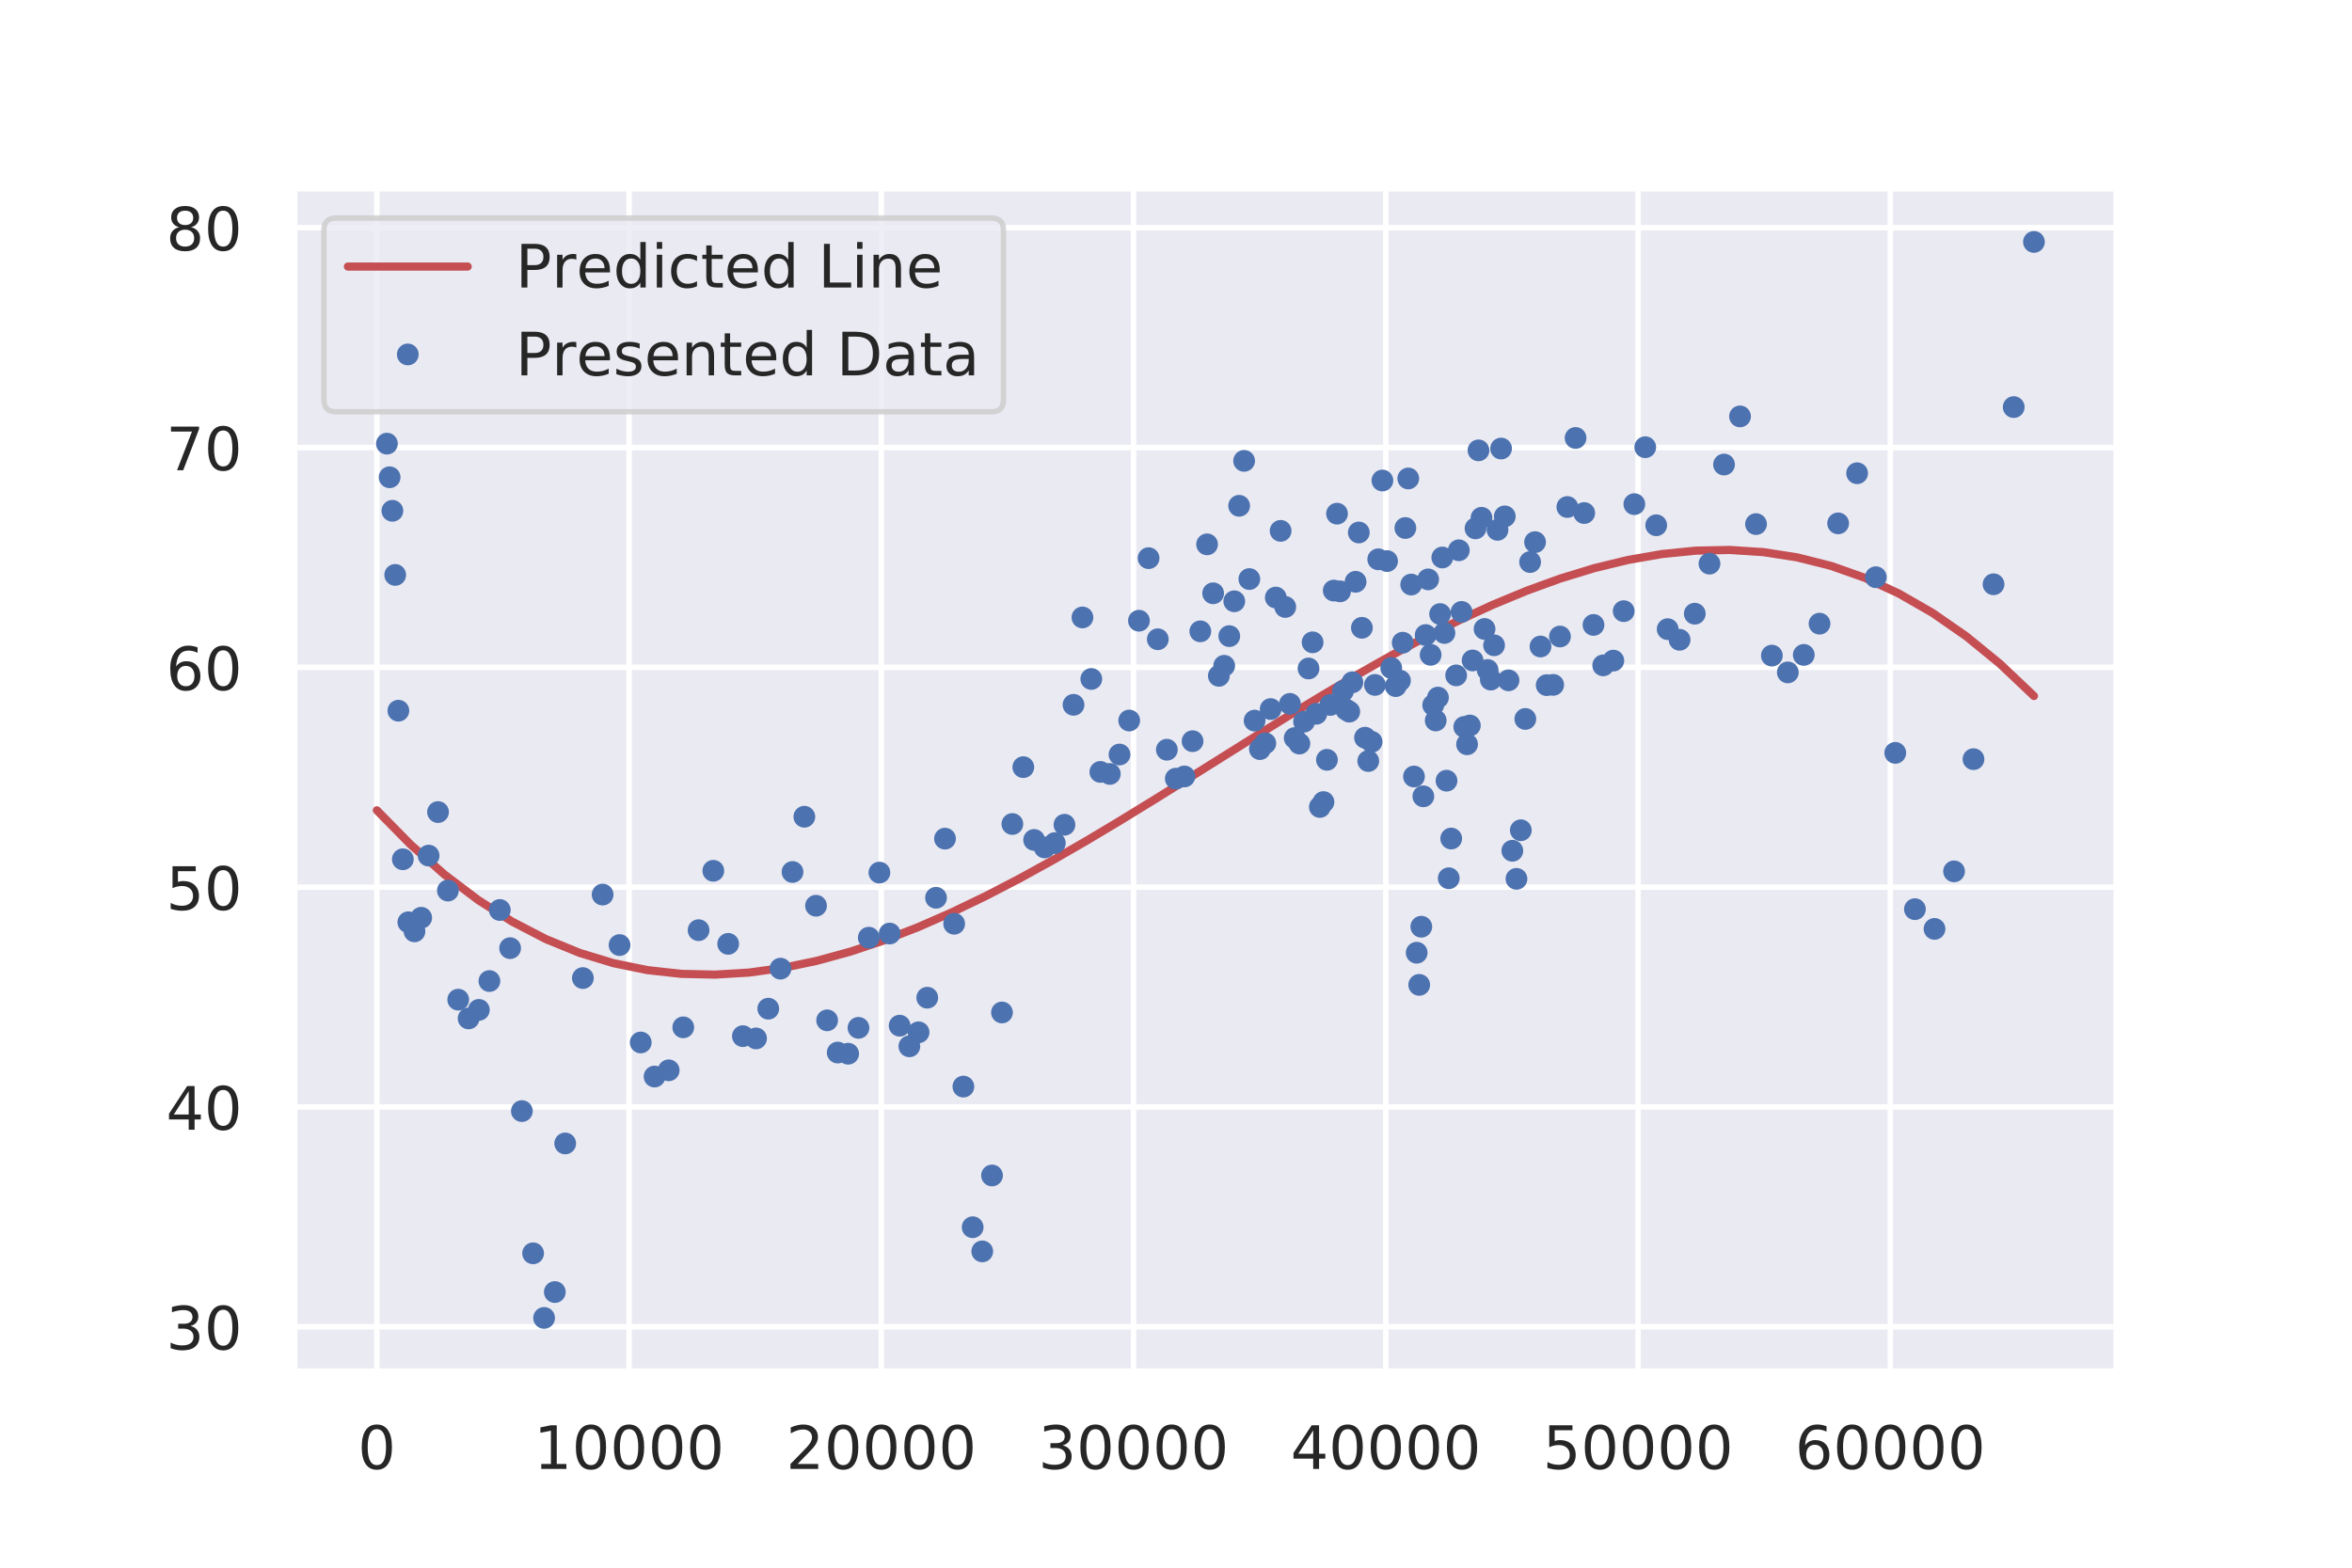 <?xml version="1.0" encoding="utf-8" standalone="no"?>
<!DOCTYPE svg PUBLIC "-//W3C//DTD SVG 1.1//EN"
  "http://www.w3.org/Graphics/SVG/1.1/DTD/svg11.dtd">
<!-- Created with matplotlib (https://matplotlib.org/) -->
<svg height="288pt" version="1.1" viewBox="0 0 432 288" width="432pt" xmlns="http://www.w3.org/2000/svg" xmlns:xlink="http://www.w3.org/1999/xlink">
 <defs>
  <style type="text/css">
*{stroke-linecap:butt;stroke-linejoin:round;}
  </style>
 </defs>
 <g id="figure_1">
  <g id="patch_1">
   <path d="M 0 288 
L 432 288 
L 432 0 
L 0 0 
z
" style="fill:#ffffff;"/>
  </g>
  <g id="axes_1">
   <g id="patch_2">
    <path d="M 54 252 
L 388.8 252 
L 388.8 34.56 
L 54 34.56 
z
" style="fill:#eaeaf2;"/>
   </g>
   <g id="matplotlib.axis_1">
    <g id="xtick_1">
     <g id="line2d_1">
      <path clip-path="url(#p8218364bb6)" d="M 69.218 252 
L 69.218 34.56 
" style="fill:none;stroke:#ffffff;stroke-linecap:round;"/>
     </g>
     <g id="text_1">
      <!-- 0 -->
      <defs>
       <path d="M 31.781 66.406 
Q 24.172 66.406 20.328 58.906 
Q 16.5 51.422 16.5 36.375 
Q 16.5 21.391 20.328 13.891 
Q 24.172 6.391 31.781 6.391 
Q 39.453 6.391 43.281 13.891 
Q 47.125 21.391 47.125 36.375 
Q 47.125 51.422 43.281 58.906 
Q 39.453 66.406 31.781 66.406 
z
M 31.781 74.219 
Q 44.047 74.219 50.516 64.516 
Q 56.984 54.828 56.984 36.375 
Q 56.984 17.969 50.516 8.266 
Q 44.047 -1.422 31.781 -1.422 
Q 19.531 -1.422 13.062 8.266 
Q 6.594 17.969 6.594 36.375 
Q 6.594 54.828 13.062 64.516 
Q 19.531 74.219 31.781 74.219 
z
" id="DejaVuSans-48"/>
      </defs>
      <g style="fill:#262626;" transform="translate(65.719 269.858)scale(0.11 -0.11)">
       <use xlink:href="#DejaVuSans-48"/>
      </g>
     </g>
    </g>
    <g id="xtick_2">
     <g id="line2d_2">
      <path clip-path="url(#p8218364bb6)" d="M 115.548 252 
L 115.548 34.56 
" style="fill:none;stroke:#ffffff;stroke-linecap:round;"/>
     </g>
     <g id="text_2">
      <!-- 10000 -->
      <defs>
       <path d="M 12.406 8.297 
L 28.516 8.297 
L 28.516 63.922 
L 10.984 60.406 
L 10.984 69.391 
L 28.422 72.906 
L 38.281 72.906 
L 38.281 8.297 
L 54.391 8.297 
L 54.391 0 
L 12.406 0 
z
" id="DejaVuSans-49"/>
      </defs>
      <g style="fill:#262626;" transform="translate(98.051 269.858)scale(0.11 -0.11)">
       <use xlink:href="#DejaVuSans-49"/>
       <use x="63.623" xlink:href="#DejaVuSans-48"/>
       <use x="127.246" xlink:href="#DejaVuSans-48"/>
       <use x="190.869" xlink:href="#DejaVuSans-48"/>
       <use x="254.492" xlink:href="#DejaVuSans-48"/>
      </g>
     </g>
    </g>
    <g id="xtick_3">
     <g id="line2d_3">
      <path clip-path="url(#p8218364bb6)" d="M 161.879 252 
L 161.879 34.56 
" style="fill:none;stroke:#ffffff;stroke-linecap:round;"/>
     </g>
     <g id="text_3">
      <!-- 20000 -->
      <defs>
       <path d="M 19.188 8.297 
L 53.609 8.297 
L 53.609 0 
L 7.328 0 
L 7.328 8.297 
Q 12.938 14.109 22.625 23.891 
Q 32.328 33.688 34.812 36.531 
Q 39.547 41.844 41.422 45.531 
Q 43.312 49.219 43.312 52.781 
Q 43.312 58.594 39.234 62.25 
Q 35.156 65.922 28.609 65.922 
Q 23.969 65.922 18.812 64.312 
Q 13.672 62.703 7.812 59.422 
L 7.812 69.391 
Q 13.766 71.781 18.938 73 
Q 24.125 74.219 28.422 74.219 
Q 39.75 74.219 46.484 68.547 
Q 53.219 62.891 53.219 53.422 
Q 53.219 48.922 51.531 44.891 
Q 49.859 40.875 45.406 35.406 
Q 44.188 33.984 37.641 27.219 
Q 31.109 20.453 19.188 8.297 
z
" id="DejaVuSans-50"/>
      </defs>
      <g style="fill:#262626;" transform="translate(144.382 269.858)scale(0.11 -0.11)">
       <use xlink:href="#DejaVuSans-50"/>
       <use x="63.623" xlink:href="#DejaVuSans-48"/>
       <use x="127.246" xlink:href="#DejaVuSans-48"/>
       <use x="190.869" xlink:href="#DejaVuSans-48"/>
       <use x="254.492" xlink:href="#DejaVuSans-48"/>
      </g>
     </g>
    </g>
    <g id="xtick_4">
     <g id="line2d_4">
      <path clip-path="url(#p8218364bb6)" d="M 208.209 252 
L 208.209 34.56 
" style="fill:none;stroke:#ffffff;stroke-linecap:round;"/>
     </g>
     <g id="text_4">
      <!-- 30000 -->
      <defs>
       <path d="M 40.578 39.312 
Q 47.656 37.797 51.625 33 
Q 55.609 28.219 55.609 21.188 
Q 55.609 10.406 48.188 4.484 
Q 40.766 -1.422 27.094 -1.422 
Q 22.516 -1.422 17.656 -0.516 
Q 12.797 0.391 7.625 2.203 
L 7.625 11.719 
Q 11.719 9.328 16.594 8.109 
Q 21.484 6.891 26.812 6.891 
Q 36.078 6.891 40.938 10.547 
Q 45.797 14.203 45.797 21.188 
Q 45.797 27.641 41.281 31.266 
Q 36.766 34.906 28.719 34.906 
L 20.219 34.906 
L 20.219 43.016 
L 29.109 43.016 
Q 36.375 43.016 40.234 45.922 
Q 44.094 48.828 44.094 54.297 
Q 44.094 59.906 40.109 62.906 
Q 36.141 65.922 28.719 65.922 
Q 24.656 65.922 20.016 65.031 
Q 15.375 64.156 9.812 62.312 
L 9.812 71.094 
Q 15.438 72.656 20.344 73.438 
Q 25.25 74.219 29.594 74.219 
Q 40.828 74.219 47.359 69.109 
Q 53.906 64.016 53.906 55.328 
Q 53.906 49.266 50.438 45.094 
Q 46.969 40.922 40.578 39.312 
z
" id="DejaVuSans-51"/>
      </defs>
      <g style="fill:#262626;" transform="translate(190.712 269.858)scale(0.11 -0.11)">
       <use xlink:href="#DejaVuSans-51"/>
       <use x="63.623" xlink:href="#DejaVuSans-48"/>
       <use x="127.246" xlink:href="#DejaVuSans-48"/>
       <use x="190.869" xlink:href="#DejaVuSans-48"/>
       <use x="254.492" xlink:href="#DejaVuSans-48"/>
      </g>
     </g>
    </g>
    <g id="xtick_5">
     <g id="line2d_5">
      <path clip-path="url(#p8218364bb6)" d="M 254.539 252 
L 254.539 34.56 
" style="fill:none;stroke:#ffffff;stroke-linecap:round;"/>
     </g>
     <g id="text_5">
      <!-- 40000 -->
      <defs>
       <path d="M 37.797 64.312 
L 12.891 25.391 
L 37.797 25.391 
z
M 35.203 72.906 
L 47.609 72.906 
L 47.609 25.391 
L 58.016 25.391 
L 58.016 17.188 
L 47.609 17.188 
L 47.609 0 
L 37.797 0 
L 37.797 17.188 
L 4.891 17.188 
L 4.891 26.703 
z
" id="DejaVuSans-52"/>
      </defs>
      <g style="fill:#262626;" transform="translate(237.042 269.858)scale(0.11 -0.11)">
       <use xlink:href="#DejaVuSans-52"/>
       <use x="63.623" xlink:href="#DejaVuSans-48"/>
       <use x="127.246" xlink:href="#DejaVuSans-48"/>
       <use x="190.869" xlink:href="#DejaVuSans-48"/>
       <use x="254.492" xlink:href="#DejaVuSans-48"/>
      </g>
     </g>
    </g>
    <g id="xtick_6">
     <g id="line2d_6">
      <path clip-path="url(#p8218364bb6)" d="M 300.869 252 
L 300.869 34.56 
" style="fill:none;stroke:#ffffff;stroke-linecap:round;"/>
     </g>
     <g id="text_6">
      <!-- 50000 -->
      <defs>
       <path d="M 10.797 72.906 
L 49.516 72.906 
L 49.516 64.594 
L 19.828 64.594 
L 19.828 46.734 
Q 21.969 47.469 24.109 47.828 
Q 26.266 48.188 28.422 48.188 
Q 40.625 48.188 47.75 41.5 
Q 54.891 34.812 54.891 23.391 
Q 54.891 11.625 47.562 5.094 
Q 40.234 -1.422 26.906 -1.422 
Q 22.312 -1.422 17.547 -0.641 
Q 12.797 0.141 7.719 1.703 
L 7.719 11.625 
Q 12.109 9.234 16.797 8.062 
Q 21.484 6.891 26.703 6.891 
Q 35.156 6.891 40.078 11.328 
Q 45.016 15.766 45.016 23.391 
Q 45.016 31 40.078 35.438 
Q 35.156 39.891 26.703 39.891 
Q 22.75 39.891 18.812 39.016 
Q 14.891 38.141 10.797 36.281 
z
" id="DejaVuSans-53"/>
      </defs>
      <g style="fill:#262626;" transform="translate(283.372 269.858)scale(0.11 -0.11)">
       <use xlink:href="#DejaVuSans-53"/>
       <use x="63.623" xlink:href="#DejaVuSans-48"/>
       <use x="127.246" xlink:href="#DejaVuSans-48"/>
       <use x="190.869" xlink:href="#DejaVuSans-48"/>
       <use x="254.492" xlink:href="#DejaVuSans-48"/>
      </g>
     </g>
    </g>
    <g id="xtick_7">
     <g id="line2d_7">
      <path clip-path="url(#p8218364bb6)" d="M 347.199 252 
L 347.199 34.56 
" style="fill:none;stroke:#ffffff;stroke-linecap:round;"/>
     </g>
     <g id="text_7">
      <!-- 60000 -->
      <defs>
       <path d="M 33.016 40.375 
Q 26.375 40.375 22.484 35.828 
Q 18.609 31.297 18.609 23.391 
Q 18.609 15.531 22.484 10.953 
Q 26.375 6.391 33.016 6.391 
Q 39.656 6.391 43.531 10.953 
Q 47.406 15.531 47.406 23.391 
Q 47.406 31.297 43.531 35.828 
Q 39.656 40.375 33.016 40.375 
z
M 52.594 71.297 
L 52.594 62.312 
Q 48.875 64.062 45.094 64.984 
Q 41.312 65.922 37.594 65.922 
Q 27.828 65.922 22.672 59.328 
Q 17.531 52.734 16.797 39.406 
Q 19.672 43.656 24.016 45.922 
Q 28.375 48.188 33.594 48.188 
Q 44.578 48.188 50.953 41.516 
Q 57.328 34.859 57.328 23.391 
Q 57.328 12.156 50.688 5.359 
Q 44.047 -1.422 33.016 -1.422 
Q 20.359 -1.422 13.672 8.266 
Q 6.984 17.969 6.984 36.375 
Q 6.984 53.656 15.188 63.938 
Q 23.391 74.219 37.203 74.219 
Q 40.922 74.219 44.703 73.484 
Q 48.484 72.75 52.594 71.297 
z
" id="DejaVuSans-54"/>
      </defs>
      <g style="fill:#262626;" transform="translate(329.702 269.858)scale(0.11 -0.11)">
       <use xlink:href="#DejaVuSans-54"/>
       <use x="63.623" xlink:href="#DejaVuSans-48"/>
       <use x="127.246" xlink:href="#DejaVuSans-48"/>
       <use x="190.869" xlink:href="#DejaVuSans-48"/>
       <use x="254.492" xlink:href="#DejaVuSans-48"/>
      </g>
     </g>
    </g>
   </g>
   <g id="matplotlib.axis_2">
    <g id="ytick_1">
     <g id="line2d_8">
      <path clip-path="url(#p8218364bb6)" d="M 54 243.745 
L 388.8 243.745 
" style="fill:none;stroke:#ffffff;stroke-linecap:round;"/>
     </g>
     <g id="text_8">
      <!-- 30 -->
      <g style="fill:#262626;" transform="translate(30.503 247.924)scale(0.11 -0.11)">
       <use xlink:href="#DejaVuSans-51"/>
       <use x="63.623" xlink:href="#DejaVuSans-48"/>
      </g>
     </g>
    </g>
    <g id="ytick_2">
     <g id="line2d_9">
      <path clip-path="url(#p8218364bb6)" d="M 54 203.361 
L 388.8 203.361 
" style="fill:none;stroke:#ffffff;stroke-linecap:round;"/>
     </g>
     <g id="text_9">
      <!-- 40 -->
      <g style="fill:#262626;" transform="translate(30.503 207.54)scale(0.11 -0.11)">
       <use xlink:href="#DejaVuSans-52"/>
       <use x="63.623" xlink:href="#DejaVuSans-48"/>
      </g>
     </g>
    </g>
    <g id="ytick_3">
     <g id="line2d_10">
      <path clip-path="url(#p8218364bb6)" d="M 54 162.978 
L 388.8 162.978 
" style="fill:none;stroke:#ffffff;stroke-linecap:round;"/>
     </g>
     <g id="text_10">
      <!-- 50 -->
      <g style="fill:#262626;" transform="translate(30.503 167.157)scale(0.11 -0.11)">
       <use xlink:href="#DejaVuSans-53"/>
       <use x="63.623" xlink:href="#DejaVuSans-48"/>
      </g>
     </g>
    </g>
    <g id="ytick_4">
     <g id="line2d_11">
      <path clip-path="url(#p8218364bb6)" d="M 54 122.594 
L 388.8 122.594 
" style="fill:none;stroke:#ffffff;stroke-linecap:round;"/>
     </g>
     <g id="text_11">
      <!-- 60 -->
      <g style="fill:#262626;" transform="translate(30.503 126.773)scale(0.11 -0.11)">
       <use xlink:href="#DejaVuSans-54"/>
       <use x="63.623" xlink:href="#DejaVuSans-48"/>
      </g>
     </g>
    </g>
    <g id="ytick_5">
     <g id="line2d_12">
      <path clip-path="url(#p8218364bb6)" d="M 54 82.21 
L 388.8 82.21 
" style="fill:none;stroke:#ffffff;stroke-linecap:round;"/>
     </g>
     <g id="text_12">
      <!-- 70 -->
      <defs>
       <path d="M 8.203 72.906 
L 55.078 72.906 
L 55.078 68.703 
L 28.609 0 
L 18.312 0 
L 43.219 64.594 
L 8.203 64.594 
z
" id="DejaVuSans-55"/>
      </defs>
      <g style="fill:#262626;" transform="translate(30.503 86.39)scale(0.11 -0.11)">
       <use xlink:href="#DejaVuSans-55"/>
       <use x="63.623" xlink:href="#DejaVuSans-48"/>
      </g>
     </g>
    </g>
    <g id="ytick_6">
     <g id="line2d_13">
      <path clip-path="url(#p8218364bb6)" d="M 54 41.827 
L 388.8 41.827 
" style="fill:none;stroke:#ffffff;stroke-linecap:round;"/>
     </g>
     <g id="text_13">
      <!-- 80 -->
      <defs>
       <path d="M 31.781 34.625 
Q 24.75 34.625 20.719 30.859 
Q 16.703 27.094 16.703 20.516 
Q 16.703 13.922 20.719 10.156 
Q 24.75 6.391 31.781 6.391 
Q 38.812 6.391 42.859 10.172 
Q 46.922 13.969 46.922 20.516 
Q 46.922 27.094 42.891 30.859 
Q 38.875 34.625 31.781 34.625 
z
M 21.922 38.812 
Q 15.578 40.375 12.031 44.719 
Q 8.5 49.078 8.5 55.328 
Q 8.5 64.062 14.719 69.141 
Q 20.953 74.219 31.781 74.219 
Q 42.672 74.219 48.875 69.141 
Q 55.078 64.062 55.078 55.328 
Q 55.078 49.078 51.531 44.719 
Q 48 40.375 41.703 38.812 
Q 48.828 37.156 52.797 32.312 
Q 56.781 27.484 56.781 20.516 
Q 56.781 9.906 50.312 4.234 
Q 43.844 -1.422 31.781 -1.422 
Q 19.734 -1.422 13.25 4.234 
Q 6.781 9.906 6.781 20.516 
Q 6.781 27.484 10.781 32.312 
Q 14.797 37.156 21.922 38.812 
z
M 18.312 54.391 
Q 18.312 48.734 21.844 45.562 
Q 25.391 42.391 31.781 42.391 
Q 38.141 42.391 41.719 45.562 
Q 45.312 48.734 45.312 54.391 
Q 45.312 60.062 41.719 63.234 
Q 38.141 66.406 31.781 66.406 
Q 25.391 66.406 21.844 63.234 
Q 18.312 60.062 18.312 54.391 
z
" id="DejaVuSans-56"/>
      </defs>
      <g style="fill:#262626;" transform="translate(30.503 46.006)scale(0.11 -0.11)">
       <use xlink:href="#DejaVuSans-56"/>
       <use x="63.623" xlink:href="#DejaVuSans-48"/>
      </g>
     </g>
    </g>
   </g>
   <g id="line2d_14">
    <path clip-path="url(#p8218364bb6)" d="M 69.218 148.858 
L 75.43 155.173 
L 81.641 160.662 
L 87.853 165.362 
L 94.064 169.305 
L 100.276 172.528 
L 106.487 175.065 
L 112.699 176.95 
L 118.91 178.219 
L 125.122 178.906 
L 131.333 179.046 
L 137.545 178.673 
L 143.756 177.822 
L 149.968 176.528 
L 156.179 174.827 
L 162.391 172.751 
L 168.602 170.337 
L 174.814 167.618 
L 181.025 164.63 
L 187.237 161.408 
L 193.448 157.985 
L 199.66 154.398 
L 205.871 150.68 
L 212.083 146.866 
L 218.294 142.991 
L 224.506 139.09 
L 230.717 135.197 
L 236.929 131.347 
L 243.14 127.575 
L 249.352 123.916 
L 255.563 120.405 
L 261.775 117.075 
L 267.986 113.962 
L 274.198 111.101 
L 280.409 108.526 
L 286.621 106.271 
L 292.832 104.373 
L 299.044 102.865 
L 305.255 101.782 
L 311.467 101.159 
L 317.678 101.031 
L 323.89 101.432 
L 330.101 102.397 
L 336.313 103.961 
L 342.524 106.158 
L 348.736 109.024 
L 354.947 112.593 
L 361.159 116.899 
L 367.37 121.978 
L 373.582 127.864 
" style="fill:none;stroke:#c44e52;stroke-linecap:round;stroke-width:1.5;"/>
   </g>
   <g id="line2d_15">
    <defs>
     <path d="M 0 1.5 
C 0.398 1.5 0.779 1.342 1.061 1.061 
C 1.342 0.779 1.5 0.398 1.5 0 
C 1.5 -0.398 1.342 -0.779 1.061 -1.061 
C 0.779 -1.342 0.398 -1.5 0 -1.5 
C -0.398 -1.5 -0.779 -1.342 -1.061 -1.061 
C -1.342 -0.779 -1.5 -0.398 -1.5 0 
C -1.5 0.398 -1.342 0.779 -1.061 1.061 
C -0.779 1.342 -0.398 1.5 0 1.5 
z
" id="m7f833cd2a8" style="stroke:#4c72b0;"/>
    </defs>
    <g clip-path="url(#p8218364bb6)">
     <use style="fill:#4c72b0;stroke:#4c72b0;" x="71.066" xlink:href="#m7f833cd2a8" y="81.503"/>
     <use style="fill:#4c72b0;stroke:#4c72b0;" x="71.563" xlink:href="#m7f833cd2a8" y="87.68"/>
     <use style="fill:#4c72b0;stroke:#4c72b0;" x="72.071" xlink:href="#m7f833cd2a8" y="93.839"/>
     <use style="fill:#4c72b0;stroke:#4c72b0;" x="72.588" xlink:href="#m7f833cd2a8" y="105.619"/>
     <use style="fill:#4c72b0;stroke:#4c72b0;" x="73.173" xlink:href="#m7f833cd2a8" y="130.563"/>
     <use style="fill:#4c72b0;stroke:#4c72b0;" x="73.991" xlink:href="#m7f833cd2a8" y="157.857"/>
     <use style="fill:#4c72b0;stroke:#4c72b0;" x="75.001" xlink:href="#m7f833cd2a8" y="169.429"/>
     <use style="fill:#4c72b0;stroke:#4c72b0;" x="76.13" xlink:href="#m7f833cd2a8" y="171.098"/>
     <use style="fill:#4c72b0;stroke:#4c72b0;" x="77.364" xlink:href="#m7f833cd2a8" y="168.602"/>
     <use style="fill:#4c72b0;stroke:#4c72b0;" x="78.726" xlink:href="#m7f833cd2a8" y="157.183"/>
     <use style="fill:#4c72b0;stroke:#4c72b0;" x="80.454" xlink:href="#m7f833cd2a8" y="149.184"/>
     <use style="fill:#4c72b0;stroke:#4c72b0;" x="82.268" xlink:href="#m7f833cd2a8" y="163.608"/>
     <use style="fill:#4c72b0;stroke:#4c72b0;" x="84.162" xlink:href="#m7f833cd2a8" y="183.649"/>
     <use style="fill:#4c72b0;stroke:#4c72b0;" x="86.07" xlink:href="#m7f833cd2a8" y="187.097"/>
     <use style="fill:#4c72b0;stroke:#4c72b0;" x="87.953" xlink:href="#m7f833cd2a8" y="185.526"/>
     <use style="fill:#4c72b0;stroke:#4c72b0;" x="89.891" xlink:href="#m7f833cd2a8" y="180.229"/>
     <use style="fill:#4c72b0;stroke:#4c72b0;" x="91.802" xlink:href="#m7f833cd2a8" y="167.176"/>
     <use style="fill:#4c72b0;stroke:#4c72b0;" x="93.696" xlink:href="#m7f833cd2a8" y="174.185"/>
     <use style="fill:#4c72b0;stroke:#4c72b0;" x="95.854" xlink:href="#m7f833cd2a8" y="204.119"/>
     <use style="fill:#4c72b0;stroke:#4c72b0;" x="97.917" xlink:href="#m7f833cd2a8" y="230.246"/>
     <use style="fill:#4c72b0;stroke:#4c72b0;" x="99.937" xlink:href="#m7f833cd2a8" y="242.116"/>
     <use style="fill:#4c72b0;stroke:#4c72b0;" x="101.905" xlink:href="#m7f833cd2a8" y="237.362"/>
     <use style="fill:#4c72b0;stroke:#4c72b0;" x="103.811" xlink:href="#m7f833cd2a8" y="210.062"/>
     <use style="fill:#4c72b0;stroke:#4c72b0;" x="107.057" xlink:href="#m7f833cd2a8" y="179.682"/>
     <use style="fill:#4c72b0;stroke:#4c72b0;" x="110.684" xlink:href="#m7f833cd2a8" y="164.342"/>
     <use style="fill:#4c72b0;stroke:#4c72b0;" x="113.796" xlink:href="#m7f833cd2a8" y="173.617"/>
     <use style="fill:#4c72b0;stroke:#4c72b0;" x="117.685" xlink:href="#m7f833cd2a8" y="191.513"/>
     <use style="fill:#4c72b0;stroke:#4c72b0;" x="120.226" xlink:href="#m7f833cd2a8" y="197.772"/>
     <use style="fill:#4c72b0;stroke:#4c72b0;" x="122.82" xlink:href="#m7f833cd2a8" y="196.628"/>
     <use style="fill:#4c72b0;stroke:#4c72b0;" x="125.495" xlink:href="#m7f833cd2a8" y="188.732"/>
     <use style="fill:#4c72b0;stroke:#4c72b0;" x="128.312" xlink:href="#m7f833cd2a8" y="170.883"/>
     <use style="fill:#4c72b0;stroke:#4c72b0;" x="131.017" xlink:href="#m7f833cd2a8" y="159.973"/>
     <use style="fill:#4c72b0;stroke:#4c72b0;" x="133.748" xlink:href="#m7f833cd2a8" y="173.395"/>
     <use style="fill:#4c72b0;stroke:#4c72b0;" x="136.449" xlink:href="#m7f833cd2a8" y="190.353"/>
     <use style="fill:#4c72b0;stroke:#4c72b0;" x="138.867" xlink:href="#m7f833cd2a8" y="190.769"/>
     <use style="fill:#4c72b0;stroke:#4c72b0;" x="141.112" xlink:href="#m7f833cd2a8" y="185.304"/>
     <use style="fill:#4c72b0;stroke:#4c72b0;" x="143.355" xlink:href="#m7f833cd2a8" y="177.95"/>
     <use style="fill:#4c72b0;stroke:#4c72b0;" x="145.563" xlink:href="#m7f833cd2a8" y="160.191"/>
     <use style="fill:#4c72b0;stroke:#4c72b0;" x="147.736" xlink:href="#m7f833cd2a8" y="150.042"/>
     <use style="fill:#4c72b0;stroke:#4c72b0;" x="149.883" xlink:href="#m7f833cd2a8" y="166.394"/>
     <use style="fill:#4c72b0;stroke:#4c72b0;" x="151.924" xlink:href="#m7f833cd2a8" y="187.446"/>
     <use style="fill:#4c72b0;stroke:#4c72b0;" x="153.864" xlink:href="#m7f833cd2a8" y="193.365"/>
     <use style="fill:#4c72b0;stroke:#4c72b0;" x="155.783" xlink:href="#m7f833cd2a8" y="193.578"/>
     <use style="fill:#4c72b0;stroke:#4c72b0;" x="157.68" xlink:href="#m7f833cd2a8" y="188.827"/>
     <use style="fill:#4c72b0;stroke:#4c72b0;" x="159.572" xlink:href="#m7f833cd2a8" y="172.262"/>
     <use style="fill:#4c72b0;stroke:#4c72b0;" x="161.524" xlink:href="#m7f833cd2a8" y="160.305"/>
     <use style="fill:#4c72b0;stroke:#4c72b0;" x="163.41" xlink:href="#m7f833cd2a8" y="171.502"/>
     <use style="fill:#4c72b0;stroke:#4c72b0;" x="165.241" xlink:href="#m7f833cd2a8" y="188.428"/>
     <use style="fill:#4c72b0;stroke:#4c72b0;" x="167.026" xlink:href="#m7f833cd2a8" y="192.221"/>
     <use style="fill:#4c72b0;stroke:#4c72b0;" x="168.716" xlink:href="#m7f833cd2a8" y="189.646"/>
     <use style="fill:#4c72b0;stroke:#4c72b0;" x="170.314" xlink:href="#m7f833cd2a8" y="183.288"/>
     <use style="fill:#4c72b0;stroke:#4c72b0;" x="171.922" xlink:href="#m7f833cd2a8" y="164.93"/>
     <use style="fill:#4c72b0;stroke:#4c72b0;" x="173.572" xlink:href="#m7f833cd2a8" y="154.068"/>
     <use style="fill:#4c72b0;stroke:#4c72b0;" x="175.255" xlink:href="#m7f833cd2a8" y="169.701"/>
     <use style="fill:#4c72b0;stroke:#4c72b0;" x="176.948" xlink:href="#m7f833cd2a8" y="199.616"/>
     <use style="fill:#4c72b0;stroke:#4c72b0;" x="178.655" xlink:href="#m7f833cd2a8" y="225.455"/>
     <use style="fill:#4c72b0;stroke:#4c72b0;" x="180.413" xlink:href="#m7f833cd2a8" y="229.892"/>
     <use style="fill:#4c72b0;stroke:#4c72b0;" x="182.207" xlink:href="#m7f833cd2a8" y="215.945"/>
     <use style="fill:#4c72b0;stroke:#4c72b0;" x="184.035" xlink:href="#m7f833cd2a8" y="186.001"/>
     <use style="fill:#4c72b0;stroke:#4c72b0;" x="185.944" xlink:href="#m7f833cd2a8" y="151.378"/>
     <use style="fill:#4c72b0;stroke:#4c72b0;" x="187.953" xlink:href="#m7f833cd2a8" y="140.934"/>
     <use style="fill:#4c72b0;stroke:#4c72b0;" x="189.942" xlink:href="#m7f833cd2a8" y="154.306"/>
     <use style="fill:#4c72b0;stroke:#4c72b0;" x="191.879" xlink:href="#m7f833cd2a8" y="155.684"/>
     <use style="fill:#4c72b0;stroke:#4c72b0;" x="193.745" xlink:href="#m7f833cd2a8" y="154.885"/>
     <use style="fill:#4c72b0;stroke:#4c72b0;" x="195.51" xlink:href="#m7f833cd2a8" y="151.517"/>
     <use style="fill:#4c72b0;stroke:#4c72b0;" x="197.177" xlink:href="#m7f833cd2a8" y="129.482"/>
     <use style="fill:#4c72b0;stroke:#4c72b0;" x="198.816" xlink:href="#m7f833cd2a8" y="113.431"/>
     <use style="fill:#4c72b0;stroke:#4c72b0;" x="200.444" xlink:href="#m7f833cd2a8" y="124.733"/>
     <use style="fill:#4c72b0;stroke:#4c72b0;" x="202.107" xlink:href="#m7f833cd2a8" y="141.809"/>
     <use style="fill:#4c72b0;stroke:#4c72b0;" x="203.847" xlink:href="#m7f833cd2a8" y="142.179"/>
     <use style="fill:#4c72b0;stroke:#4c72b0;" x="205.627" xlink:href="#m7f833cd2a8" y="138.614"/>
     <use style="fill:#4c72b0;stroke:#4c72b0;" x="207.405" xlink:href="#m7f833cd2a8" y="132.367"/>
     <use style="fill:#4c72b0;stroke:#4c72b0;" x="209.195" xlink:href="#m7f833cd2a8" y="114.031"/>
     <use style="fill:#4c72b0;stroke:#4c72b0;" x="210.963" xlink:href="#m7f833cd2a8" y="102.54"/>
     <use style="fill:#4c72b0;stroke:#4c72b0;" x="212.656" xlink:href="#m7f833cd2a8" y="117.436"/>
     <use style="fill:#4c72b0;stroke:#4c72b0;" x="214.321" xlink:href="#m7f833cd2a8" y="137.733"/>
     <use style="fill:#4c72b0;stroke:#4c72b0;" x="215.966" xlink:href="#m7f833cd2a8" y="143.05"/>
     <use style="fill:#4c72b0;stroke:#4c72b0;" x="217.54" xlink:href="#m7f833cd2a8" y="142.642"/>
     <use style="fill:#4c72b0;stroke:#4c72b0;" x="219.043" xlink:href="#m7f833cd2a8" y="136.164"/>
     <use style="fill:#4c72b0;stroke:#4c72b0;" x="220.467" xlink:href="#m7f833cd2a8" y="115.983"/>
     <use style="fill:#4c72b0;stroke:#4c72b0;" x="221.71" xlink:href="#m7f833cd2a8" y="100.002"/>
     <use style="fill:#4c72b0;stroke:#4c72b0;" x="222.825" xlink:href="#m7f833cd2a8" y="108.991"/>
     <use style="fill:#4c72b0;stroke:#4c72b0;" x="223.87" xlink:href="#m7f833cd2a8" y="124.157"/>
     <use style="fill:#4c72b0;stroke:#4c72b0;" x="224.849" xlink:href="#m7f833cd2a8" y="122.309"/>
     <use style="fill:#4c72b0;stroke:#4c72b0;" x="225.787" xlink:href="#m7f833cd2a8" y="116.864"/>
     <use style="fill:#4c72b0;stroke:#4c72b0;" x="226.702" xlink:href="#m7f833cd2a8" y="110.461"/>
     <use style="fill:#4c72b0;stroke:#4c72b0;" x="227.598" xlink:href="#m7f833cd2a8" y="92.92"/>
     <use style="fill:#4c72b0;stroke:#4c72b0;" x="228.512" xlink:href="#m7f833cd2a8" y="84.668"/>
     <use style="fill:#4c72b0;stroke:#4c72b0;" x="229.469" xlink:href="#m7f833cd2a8" y="106.379"/>
     <use style="fill:#4c72b0;stroke:#4c72b0;" x="230.439" xlink:href="#m7f833cd2a8" y="132.384"/>
     <use style="fill:#4c72b0;stroke:#4c72b0;" x="231.413" xlink:href="#m7f833cd2a8" y="137.618"/>
     <use style="fill:#4c72b0;stroke:#4c72b0;" x="232.404" xlink:href="#m7f833cd2a8" y="136.549"/>
     <use style="fill:#4c72b0;stroke:#4c72b0;" x="233.388" xlink:href="#m7f833cd2a8" y="130.264"/>
     <use style="fill:#4c72b0;stroke:#4c72b0;" x="234.329" xlink:href="#m7f833cd2a8" y="109.775"/>
     <use style="fill:#4c72b0;stroke:#4c72b0;" x="235.216" xlink:href="#m7f833cd2a8" y="97.525"/>
     <use style="fill:#4c72b0;stroke:#4c72b0;" x="236.068" xlink:href="#m7f833cd2a8" y="111.505"/>
     <use style="fill:#4c72b0;stroke:#4c72b0;" x="236.931" xlink:href="#m7f833cd2a8" y="129.307"/>
     <use style="fill:#4c72b0;stroke:#4c72b0;" x="237.802" xlink:href="#m7f833cd2a8" y="135.582"/>
     <use style="fill:#4c72b0;stroke:#4c72b0;" x="238.662" xlink:href="#m7f833cd2a8" y="136.601"/>
     <use style="fill:#4c72b0;stroke:#4c72b0;" x="239.522" xlink:href="#m7f833cd2a8" y="132.575"/>
     <use style="fill:#4c72b0;stroke:#4c72b0;" x="240.344" xlink:href="#m7f833cd2a8" y="122.809"/>
     <use style="fill:#4c72b0;stroke:#4c72b0;" x="241.089" xlink:href="#m7f833cd2a8" y="118"/>
     <use style="fill:#4c72b0;stroke:#4c72b0;" x="241.766" xlink:href="#m7f833cd2a8" y="131.13"/>
     <use style="fill:#4c72b0;stroke:#4c72b0;" x="242.424" xlink:href="#m7f833cd2a8" y="148.251"/>
     <use style="fill:#4c72b0;stroke:#4c72b0;" x="243.085" xlink:href="#m7f833cd2a8" y="147.348"/>
     <use style="fill:#4c72b0;stroke:#4c72b0;" x="243.724" xlink:href="#m7f833cd2a8" y="139.586"/>
     <use style="fill:#4c72b0;stroke:#4c72b0;" x="244.349" xlink:href="#m7f833cd2a8" y="129.506"/>
     <use style="fill:#4c72b0;stroke:#4c72b0;" x="244.973" xlink:href="#m7f833cd2a8" y="108.494"/>
     <use style="fill:#4c72b0;stroke:#4c72b0;" x="245.575" xlink:href="#m7f833cd2a8" y="94.367"/>
     <use style="fill:#4c72b0;stroke:#4c72b0;" x="246.134" xlink:href="#m7f833cd2a8" y="108.64"/>
     <use style="fill:#4c72b0;stroke:#4c72b0;" x="246.677" xlink:href="#m7f833cd2a8" y="126.954"/>
     <use style="fill:#4c72b0;stroke:#4c72b0;" x="247.251" xlink:href="#m7f833cd2a8" y="130.368"/>
     <use style="fill:#4c72b0;stroke:#4c72b0;" x="247.826" xlink:href="#m7f833cd2a8" y="130.736"/>
     <use style="fill:#4c72b0;stroke:#4c72b0;" x="248.394" xlink:href="#m7f833cd2a8" y="125.348"/>
     <use style="fill:#4c72b0;stroke:#4c72b0;" x="248.987" xlink:href="#m7f833cd2a8" y="106.879"/>
     <use style="fill:#4c72b0;stroke:#4c72b0;" x="249.577" xlink:href="#m7f833cd2a8" y="97.821"/>
     <use style="fill:#4c72b0;stroke:#4c72b0;" x="250.143" xlink:href="#m7f833cd2a8" y="115.333"/>
     <use style="fill:#4c72b0;stroke:#4c72b0;" x="250.719" xlink:href="#m7f833cd2a8" y="135.522"/>
     <use style="fill:#4c72b0;stroke:#4c72b0;" x="251.314" xlink:href="#m7f833cd2a8" y="139.808"/>
     <use style="fill:#4c72b0;stroke:#4c72b0;" x="251.927" xlink:href="#m7f833cd2a8" y="136.279"/>
     <use style="fill:#4c72b0;stroke:#4c72b0;" x="252.539" xlink:href="#m7f833cd2a8" y="125.828"/>
     <use style="fill:#4c72b0;stroke:#4c72b0;" x="253.147" xlink:href="#m7f833cd2a8" y="102.751"/>
     <use style="fill:#4c72b0;stroke:#4c72b0;" x="253.911" xlink:href="#m7f833cd2a8" y="88.277"/>
     <use style="fill:#4c72b0;stroke:#4c72b0;" x="254.768" xlink:href="#m7f833cd2a8" y="103.077"/>
     <use style="fill:#4c72b0;stroke:#4c72b0;" x="255.533" xlink:href="#m7f833cd2a8" y="122.71"/>
     <use style="fill:#4c72b0;stroke:#4c72b0;" x="256.36" xlink:href="#m7f833cd2a8" y="126.046"/>
     <use style="fill:#4c72b0;stroke:#4c72b0;" x="257.135" xlink:href="#m7f833cd2a8" y="125.039"/>
     <use style="fill:#4c72b0;stroke:#4c72b0;" x="257.64" xlink:href="#m7f833cd2a8" y="118.071"/>
     <use style="fill:#4c72b0;stroke:#4c72b0;" x="258.128" xlink:href="#m7f833cd2a8" y="97.003"/>
     <use style="fill:#4c72b0;stroke:#4c72b0;" x="258.659" xlink:href="#m7f833cd2a8" y="87.9"/>
     <use style="fill:#4c72b0;stroke:#4c72b0;" x="259.199" xlink:href="#m7f833cd2a8" y="107.387"/>
     <use style="fill:#4c72b0;stroke:#4c72b0;" x="259.709" xlink:href="#m7f833cd2a8" y="142.652"/>
     <use style="fill:#4c72b0;stroke:#4c72b0;" x="260.206" xlink:href="#m7f833cd2a8" y="175.027"/>
     <use style="fill:#4c72b0;stroke:#4c72b0;" x="260.672" xlink:href="#m7f833cd2a8" y="180.93"/>
     <use style="fill:#4c72b0;stroke:#4c72b0;" x="261.057" xlink:href="#m7f833cd2a8" y="170.245"/>
     <use style="fill:#4c72b0;stroke:#4c72b0;" x="261.429" xlink:href="#m7f833cd2a8" y="146.291"/>
     <use style="fill:#4c72b0;stroke:#4c72b0;" x="261.858" xlink:href="#m7f833cd2a8" y="116.664"/>
     <use style="fill:#4c72b0;stroke:#4c72b0;" x="262.314" xlink:href="#m7f833cd2a8" y="106.439"/>
     <use style="fill:#4c72b0;stroke:#4c72b0;" x="262.77" xlink:href="#m7f833cd2a8" y="120.297"/>
     <use style="fill:#4c72b0;stroke:#4c72b0;" x="263.243" xlink:href="#m7f833cd2a8" y="129.536"/>
     <use style="fill:#4c72b0;stroke:#4c72b0;" x="263.704" xlink:href="#m7f833cd2a8" y="132.359"/>
     <use style="fill:#4c72b0;stroke:#4c72b0;" x="264.115" xlink:href="#m7f833cd2a8" y="128.149"/>
     <use style="fill:#4c72b0;stroke:#4c72b0;" x="264.511" xlink:href="#m7f833cd2a8" y="112.806"/>
     <use style="fill:#4c72b0;stroke:#4c72b0;" x="264.911" xlink:href="#m7f833cd2a8" y="102.418"/>
     <use style="fill:#4c72b0;stroke:#4c72b0;" x="265.302" xlink:href="#m7f833cd2a8" y="116.284"/>
     <use style="fill:#4c72b0;stroke:#4c72b0;" x="265.686" xlink:href="#m7f833cd2a8" y="143.42"/>
     <use style="fill:#4c72b0;stroke:#4c72b0;" x="266.097" xlink:href="#m7f833cd2a8" y="161.345"/>
     <use style="fill:#4c72b0;stroke:#4c72b0;" x="266.549" xlink:href="#m7f833cd2a8" y="154.047"/>
     <use style="fill:#4c72b0;stroke:#4c72b0;" x="267.457" xlink:href="#m7f833cd2a8" y="124.069"/>
     <use style="fill:#4c72b0;stroke:#4c72b0;" x="267.949" xlink:href="#m7f833cd2a8" y="101.092"/>
     <use style="fill:#4c72b0;stroke:#4c72b0;" x="268.449" xlink:href="#m7f833cd2a8" y="112.411"/>
     <use style="fill:#4c72b0;stroke:#4c72b0;" x="268.947" xlink:href="#m7f833cd2a8" y="133.543"/>
     <use style="fill:#4c72b0;stroke:#4c72b0;" x="269.46" xlink:href="#m7f833cd2a8" y="136.732"/>
     <use style="fill:#4c72b0;stroke:#4c72b0;" x="269.972" xlink:href="#m7f833cd2a8" y="133.278"/>
     <use style="fill:#4c72b0;stroke:#4c72b0;" x="270.482" xlink:href="#m7f833cd2a8" y="121.33"/>
     <use style="fill:#4c72b0;stroke:#4c72b0;" x="271.012" xlink:href="#m7f833cd2a8" y="97.07"/>
     <use style="fill:#4c72b0;stroke:#4c72b0;" x="271.56" xlink:href="#m7f833cd2a8" y="82.737"/>
     <use style="fill:#4c72b0;stroke:#4c72b0;" x="272.114" xlink:href="#m7f833cd2a8" y="95.12"/>
     <use style="fill:#4c72b0;stroke:#4c72b0;" x="272.676" xlink:href="#m7f833cd2a8" y="115.546"/>
     <use style="fill:#4c72b0;stroke:#4c72b0;" x="273.244" xlink:href="#m7f833cd2a8" y="123.09"/>
     <use style="fill:#4c72b0;stroke:#4c72b0;" x="273.821" xlink:href="#m7f833cd2a8" y="124.851"/>
     <use style="fill:#4c72b0;stroke:#4c72b0;" x="274.422" xlink:href="#m7f833cd2a8" y="118.545"/>
     <use style="fill:#4c72b0;stroke:#4c72b0;" x="275.052" xlink:href="#m7f833cd2a8" y="97.338"/>
     <use style="fill:#4c72b0;stroke:#4c72b0;" x="275.71" xlink:href="#m7f833cd2a8" y="82.402"/>
     <use style="fill:#4c72b0;stroke:#4c72b0;" x="276.389" xlink:href="#m7f833cd2a8" y="94.863"/>
     <use style="fill:#4c72b0;stroke:#4c72b0;" x="277.073" xlink:href="#m7f833cd2a8" y="124.984"/>
     <use style="fill:#4c72b0;stroke:#4c72b0;" x="277.778" xlink:href="#m7f833cd2a8" y="156.296"/>
     <use style="fill:#4c72b0;stroke:#4c72b0;" x="278.535" xlink:href="#m7f833cd2a8" y="161.453"/>
     <use style="fill:#4c72b0;stroke:#4c72b0;" x="279.333" xlink:href="#m7f833cd2a8" y="152.525"/>
     <use style="fill:#4c72b0;stroke:#4c72b0;" x="280.162" xlink:href="#m7f833cd2a8" y="132.079"/>
     <use style="fill:#4c72b0;stroke:#4c72b0;" x="281.041" xlink:href="#m7f833cd2a8" y="103.253"/>
     <use style="fill:#4c72b0;stroke:#4c72b0;" x="281.949" xlink:href="#m7f833cd2a8" y="99.595"/>
     <use style="fill:#4c72b0;stroke:#4c72b0;" x="282.948" xlink:href="#m7f833cd2a8" y="118.77"/>
     <use style="fill:#4c72b0;stroke:#4c72b0;" x="284.09" xlink:href="#m7f833cd2a8" y="125.866"/>
     <use style="fill:#4c72b0;stroke:#4c72b0;" x="285.279" xlink:href="#m7f833cd2a8" y="125.816"/>
     <use style="fill:#4c72b0;stroke:#4c72b0;" x="286.524" xlink:href="#m7f833cd2a8" y="116.933"/>
     <use style="fill:#4c72b0;stroke:#4c72b0;" x="287.879" xlink:href="#m7f833cd2a8" y="93.142"/>
     <use style="fill:#4c72b0;stroke:#4c72b0;" x="289.392" xlink:href="#m7f833cd2a8" y="80.456"/>
     <use style="fill:#4c72b0;stroke:#4c72b0;" x="290.977" xlink:href="#m7f833cd2a8" y="94.25"/>
     <use style="fill:#4c72b0;stroke:#4c72b0;" x="292.685" xlink:href="#m7f833cd2a8" y="114.805"/>
     <use style="fill:#4c72b0;stroke:#4c72b0;" x="294.462" xlink:href="#m7f833cd2a8" y="122.234"/>
     <use style="fill:#4c72b0;stroke:#4c72b0;" x="296.327" xlink:href="#m7f833cd2a8" y="121.361"/>
     <use style="fill:#4c72b0;stroke:#4c72b0;" x="298.233" xlink:href="#m7f833cd2a8" y="112.275"/>
     <use style="fill:#4c72b0;stroke:#4c72b0;" x="300.184" xlink:href="#m7f833cd2a8" y="92.617"/>
     <use style="fill:#4c72b0;stroke:#4c72b0;" x="302.188" xlink:href="#m7f833cd2a8" y="82.159"/>
     <use style="fill:#4c72b0;stroke:#4c72b0;" x="304.204" xlink:href="#m7f833cd2a8" y="96.496"/>
     <use style="fill:#4c72b0;stroke:#4c72b0;" x="306.308" xlink:href="#m7f833cd2a8" y="115.583"/>
     <use style="fill:#4c72b0;stroke:#4c72b0;" x="308.497" xlink:href="#m7f833cd2a8" y="117.537"/>
     <use style="fill:#4c72b0;stroke:#4c72b0;" x="311.285" xlink:href="#m7f833cd2a8" y="112.741"/>
     <use style="fill:#4c72b0;stroke:#4c72b0;" x="313.985" xlink:href="#m7f833cd2a8" y="103.547"/>
     <use style="fill:#4c72b0;stroke:#4c72b0;" x="316.658" xlink:href="#m7f833cd2a8" y="85.34"/>
     <use style="fill:#4c72b0;stroke:#4c72b0;" x="319.596" xlink:href="#m7f833cd2a8" y="76.497"/>
     <use style="fill:#4c72b0;stroke:#4c72b0;" x="322.536" xlink:href="#m7f833cd2a8" y="96.282"/>
     <use style="fill:#4c72b0;stroke:#4c72b0;" x="325.445" xlink:href="#m7f833cd2a8" y="120.441"/>
     <use style="fill:#4c72b0;stroke:#4c72b0;" x="328.375" xlink:href="#m7f833cd2a8" y="123.528"/>
     <use style="fill:#4c72b0;stroke:#4c72b0;" x="331.306" xlink:href="#m7f833cd2a8" y="120.312"/>
     <use style="fill:#4c72b0;stroke:#4c72b0;" x="334.201" xlink:href="#m7f833cd2a8" y="114.576"/>
     <use style="fill:#4c72b0;stroke:#4c72b0;" x="337.617" xlink:href="#m7f833cd2a8" y="96.147"/>
     <use style="fill:#4c72b0;stroke:#4c72b0;" x="341.102" xlink:href="#m7f833cd2a8" y="86.94"/>
     <use style="fill:#4c72b0;stroke:#4c72b0;" x="344.543" xlink:href="#m7f833cd2a8" y="106.042"/>
     <use style="fill:#4c72b0;stroke:#4c72b0;" x="348.11" xlink:href="#m7f833cd2a8" y="138.311"/>
     <use style="fill:#4c72b0;stroke:#4c72b0;" x="351.72" xlink:href="#m7f833cd2a8" y="167.025"/>
     <use style="fill:#4c72b0;stroke:#4c72b0;" x="355.317" xlink:href="#m7f833cd2a8" y="170.648"/>
     <use style="fill:#4c72b0;stroke:#4c72b0;" x="358.908" xlink:href="#m7f833cd2a8" y="160.075"/>
     <use style="fill:#4c72b0;stroke:#4c72b0;" x="362.479" xlink:href="#m7f833cd2a8" y="139.466"/>
     <use style="fill:#4c72b0;stroke:#4c72b0;" x="366.16" xlink:href="#m7f833cd2a8" y="107.336"/>
     <use style="fill:#4c72b0;stroke:#4c72b0;" x="369.867" xlink:href="#m7f833cd2a8" y="74.786"/>
     <use style="fill:#4c72b0;stroke:#4c72b0;" x="373.582" xlink:href="#m7f833cd2a8" y="44.444"/>
    </g>
   </g>
   <g id="patch_3">
    <path d="M 54 252 
L 54 34.56 
" style="fill:none;stroke:#ffffff;stroke-linecap:square;stroke-linejoin:miter;stroke-width:1.25;"/>
   </g>
   <g id="patch_4">
    <path d="M 388.8 252 
L 388.8 34.56 
" style="fill:none;stroke:#ffffff;stroke-linecap:square;stroke-linejoin:miter;stroke-width:1.25;"/>
   </g>
   <g id="patch_5">
    <path d="M 54 252 
L 388.8 252 
" style="fill:none;stroke:#ffffff;stroke-linecap:square;stroke-linejoin:miter;stroke-width:1.25;"/>
   </g>
   <g id="patch_6">
    <path d="M 54 34.56 
L 388.8 34.56 
" style="fill:none;stroke:#ffffff;stroke-linecap:square;stroke-linejoin:miter;stroke-width:1.25;"/>
   </g>
   <g id="legend_1">
    <g id="patch_7">
     <path d="M 61.7 75.652 
L 182.112 75.652 
Q 184.312 75.652 184.312 73.452 
L 184.312 42.26 
Q 184.312 40.06 182.112 40.06 
L 61.7 40.06 
Q 59.5 40.06 59.5 42.26 
L 59.5 73.452 
Q 59.5 75.652 61.7 75.652 
z
" style="fill:#eaeaf2;opacity:0.8;stroke:#cccccc;stroke-linejoin:miter;"/>
    </g>
    <g id="line2d_16">
     <path d="M 63.9 48.968 
L 85.9 48.968 
" style="fill:none;stroke:#c44e52;stroke-linecap:round;stroke-width:1.5;"/>
    </g>
    <g id="line2d_17"/>
    <g id="text_14">
     <!-- Predicted Line -->
     <defs>
      <path d="M 19.672 64.797 
L 19.672 37.406 
L 32.078 37.406 
Q 38.969 37.406 42.719 40.969 
Q 46.484 44.531 46.484 51.125 
Q 46.484 57.672 42.719 61.234 
Q 38.969 64.797 32.078 64.797 
z
M 9.812 72.906 
L 32.078 72.906 
Q 44.344 72.906 50.609 67.359 
Q 56.891 61.812 56.891 51.125 
Q 56.891 40.328 50.609 34.812 
Q 44.344 29.297 32.078 29.297 
L 19.672 29.297 
L 19.672 0 
L 9.812 0 
z
" id="DejaVuSans-80"/>
      <path d="M 41.109 46.297 
Q 39.594 47.172 37.812 47.578 
Q 36.031 48 33.891 48 
Q 26.266 48 22.188 43.047 
Q 18.109 38.094 18.109 28.812 
L 18.109 0 
L 9.078 0 
L 9.078 54.688 
L 18.109 54.688 
L 18.109 46.188 
Q 20.953 51.172 25.484 53.578 
Q 30.031 56 36.531 56 
Q 37.453 56 38.578 55.875 
Q 39.703 55.766 41.062 55.516 
z
" id="DejaVuSans-114"/>
      <path d="M 56.203 29.594 
L 56.203 25.203 
L 14.891 25.203 
Q 15.484 15.922 20.484 11.062 
Q 25.484 6.203 34.422 6.203 
Q 39.594 6.203 44.453 7.469 
Q 49.312 8.734 54.109 11.281 
L 54.109 2.781 
Q 49.266 0.734 44.188 -0.344 
Q 39.109 -1.422 33.891 -1.422 
Q 20.797 -1.422 13.156 6.188 
Q 5.516 13.812 5.516 26.812 
Q 5.516 40.234 12.766 48.109 
Q 20.016 56 32.328 56 
Q 43.359 56 49.781 48.891 
Q 56.203 41.797 56.203 29.594 
z
M 47.219 32.234 
Q 47.125 39.594 43.094 43.984 
Q 39.062 48.391 32.422 48.391 
Q 24.906 48.391 20.391 44.141 
Q 15.875 39.891 15.188 32.172 
z
" id="DejaVuSans-101"/>
      <path d="M 45.406 46.391 
L 45.406 75.984 
L 54.391 75.984 
L 54.391 0 
L 45.406 0 
L 45.406 8.203 
Q 42.578 3.328 38.25 0.953 
Q 33.938 -1.422 27.875 -1.422 
Q 17.969 -1.422 11.734 6.484 
Q 5.516 14.406 5.516 27.297 
Q 5.516 40.188 11.734 48.094 
Q 17.969 56 27.875 56 
Q 33.938 56 38.25 53.625 
Q 42.578 51.266 45.406 46.391 
z
M 14.797 27.297 
Q 14.797 17.391 18.875 11.75 
Q 22.953 6.109 30.078 6.109 
Q 37.203 6.109 41.297 11.75 
Q 45.406 17.391 45.406 27.297 
Q 45.406 37.203 41.297 42.844 
Q 37.203 48.484 30.078 48.484 
Q 22.953 48.484 18.875 42.844 
Q 14.797 37.203 14.797 27.297 
z
" id="DejaVuSans-100"/>
      <path d="M 9.422 54.688 
L 18.406 54.688 
L 18.406 0 
L 9.422 0 
z
M 9.422 75.984 
L 18.406 75.984 
L 18.406 64.594 
L 9.422 64.594 
z
" id="DejaVuSans-105"/>
      <path d="M 48.781 52.594 
L 48.781 44.188 
Q 44.969 46.297 41.141 47.344 
Q 37.312 48.391 33.406 48.391 
Q 24.656 48.391 19.812 42.844 
Q 14.984 37.312 14.984 27.297 
Q 14.984 17.281 19.812 11.734 
Q 24.656 6.203 33.406 6.203 
Q 37.312 6.203 41.141 7.25 
Q 44.969 8.297 48.781 10.406 
L 48.781 2.094 
Q 45.016 0.344 40.984 -0.531 
Q 36.969 -1.422 32.422 -1.422 
Q 20.062 -1.422 12.781 6.344 
Q 5.516 14.109 5.516 27.297 
Q 5.516 40.672 12.859 48.328 
Q 20.219 56 33.016 56 
Q 37.156 56 41.109 55.141 
Q 45.062 54.297 48.781 52.594 
z
" id="DejaVuSans-99"/>
      <path d="M 18.312 70.219 
L 18.312 54.688 
L 36.812 54.688 
L 36.812 47.703 
L 18.312 47.703 
L 18.312 18.016 
Q 18.312 11.328 20.141 9.422 
Q 21.969 7.516 27.594 7.516 
L 36.812 7.516 
L 36.812 0 
L 27.594 0 
Q 17.188 0 13.234 3.875 
Q 9.281 7.766 9.281 18.016 
L 9.281 47.703 
L 2.688 47.703 
L 2.688 54.688 
L 9.281 54.688 
L 9.281 70.219 
z
" id="DejaVuSans-116"/>
      <path id="DejaVuSans-32"/>
      <path d="M 9.812 72.906 
L 19.672 72.906 
L 19.672 8.297 
L 55.172 8.297 
L 55.172 0 
L 9.812 0 
z
" id="DejaVuSans-76"/>
      <path d="M 54.891 33.016 
L 54.891 0 
L 45.906 0 
L 45.906 32.719 
Q 45.906 40.484 42.875 44.328 
Q 39.844 48.188 33.797 48.188 
Q 26.516 48.188 22.312 43.547 
Q 18.109 38.922 18.109 30.906 
L 18.109 0 
L 9.078 0 
L 9.078 54.688 
L 18.109 54.688 
L 18.109 46.188 
Q 21.344 51.125 25.703 53.562 
Q 30.078 56 35.797 56 
Q 45.219 56 50.047 50.172 
Q 54.891 44.344 54.891 33.016 
z
" id="DejaVuSans-110"/>
     </defs>
     <g style="fill:#262626;" transform="translate(94.7 52.818)scale(0.11 -0.11)">
      <use xlink:href="#DejaVuSans-80"/>
      <use x="60.287" xlink:href="#DejaVuSans-114"/>
      <use x="101.369" xlink:href="#DejaVuSans-101"/>
      <use x="162.893" xlink:href="#DejaVuSans-100"/>
      <use x="226.369" xlink:href="#DejaVuSans-105"/>
      <use x="254.152" xlink:href="#DejaVuSans-99"/>
      <use x="309.133" xlink:href="#DejaVuSans-116"/>
      <use x="348.342" xlink:href="#DejaVuSans-101"/>
      <use x="409.865" xlink:href="#DejaVuSans-100"/>
      <use x="473.342" xlink:href="#DejaVuSans-32"/>
      <use x="505.129" xlink:href="#DejaVuSans-76"/>
      <use x="560.842" xlink:href="#DejaVuSans-105"/>
      <use x="588.625" xlink:href="#DejaVuSans-110"/>
      <use x="652.004" xlink:href="#DejaVuSans-101"/>
     </g>
    </g>
    <g id="line2d_18"/>
    <g id="line2d_19">
     <g>
      <use style="fill:#4c72b0;stroke:#4c72b0;" x="74.9" xlink:href="#m7f833cd2a8" y="65.114"/>
     </g>
    </g>
    <g id="text_15">
     <!-- Presented Data -->
     <defs>
      <path d="M 44.281 53.078 
L 44.281 44.578 
Q 40.484 46.531 36.375 47.5 
Q 32.281 48.484 27.875 48.484 
Q 21.188 48.484 17.844 46.438 
Q 14.5 44.391 14.5 40.281 
Q 14.5 37.156 16.891 35.375 
Q 19.281 33.594 26.516 31.984 
L 29.594 31.297 
Q 39.156 29.25 43.188 25.516 
Q 47.219 21.781 47.219 15.094 
Q 47.219 7.469 41.188 3.016 
Q 35.156 -1.422 24.609 -1.422 
Q 20.219 -1.422 15.453 -0.562 
Q 10.688 0.297 5.422 2 
L 5.422 11.281 
Q 10.406 8.688 15.234 7.391 
Q 20.062 6.109 24.812 6.109 
Q 31.156 6.109 34.562 8.281 
Q 37.984 10.453 37.984 14.406 
Q 37.984 18.062 35.516 20.016 
Q 33.062 21.969 24.703 23.781 
L 21.578 24.516 
Q 13.234 26.266 9.516 29.906 
Q 5.812 33.547 5.812 39.891 
Q 5.812 47.609 11.281 51.797 
Q 16.75 56 26.812 56 
Q 31.781 56 36.172 55.266 
Q 40.578 54.547 44.281 53.078 
z
" id="DejaVuSans-115"/>
      <path d="M 19.672 64.797 
L 19.672 8.109 
L 31.594 8.109 
Q 46.688 8.109 53.688 14.938 
Q 60.688 21.781 60.688 36.531 
Q 60.688 51.172 53.688 57.984 
Q 46.688 64.797 31.594 64.797 
z
M 9.812 72.906 
L 30.078 72.906 
Q 51.266 72.906 61.172 64.094 
Q 71.094 55.281 71.094 36.531 
Q 71.094 17.672 61.125 8.828 
Q 51.172 0 30.078 0 
L 9.812 0 
z
" id="DejaVuSans-68"/>
      <path d="M 34.281 27.484 
Q 23.391 27.484 19.188 25 
Q 14.984 22.516 14.984 16.5 
Q 14.984 11.719 18.141 8.906 
Q 21.297 6.109 26.703 6.109 
Q 34.188 6.109 38.703 11.406 
Q 43.219 16.703 43.219 25.484 
L 43.219 27.484 
z
M 52.203 31.203 
L 52.203 0 
L 43.219 0 
L 43.219 8.297 
Q 40.141 3.328 35.547 0.953 
Q 30.953 -1.422 24.312 -1.422 
Q 15.922 -1.422 10.953 3.297 
Q 6 8.016 6 15.922 
Q 6 25.141 12.172 29.828 
Q 18.359 34.516 30.609 34.516 
L 43.219 34.516 
L 43.219 35.406 
Q 43.219 41.609 39.141 45 
Q 35.062 48.391 27.688 48.391 
Q 23 48.391 18.547 47.266 
Q 14.109 46.141 10.016 43.891 
L 10.016 52.203 
Q 14.938 54.109 19.578 55.047 
Q 24.219 56 28.609 56 
Q 40.484 56 46.344 49.844 
Q 52.203 43.703 52.203 31.203 
z
" id="DejaVuSans-97"/>
     </defs>
     <g style="fill:#262626;" transform="translate(94.7 68.964)scale(0.11 -0.11)">
      <use xlink:href="#DejaVuSans-80"/>
      <use x="60.287" xlink:href="#DejaVuSans-114"/>
      <use x="101.369" xlink:href="#DejaVuSans-101"/>
      <use x="162.893" xlink:href="#DejaVuSans-115"/>
      <use x="214.992" xlink:href="#DejaVuSans-101"/>
      <use x="276.516" xlink:href="#DejaVuSans-110"/>
      <use x="339.895" xlink:href="#DejaVuSans-116"/>
      <use x="379.104" xlink:href="#DejaVuSans-101"/>
      <use x="440.627" xlink:href="#DejaVuSans-100"/>
      <use x="504.104" xlink:href="#DejaVuSans-32"/>
      <use x="535.891" xlink:href="#DejaVuSans-68"/>
      <use x="612.893" xlink:href="#DejaVuSans-97"/>
      <use x="674.172" xlink:href="#DejaVuSans-116"/>
      <use x="713.381" xlink:href="#DejaVuSans-97"/>
     </g>
    </g>
   </g>
  </g>
 </g>
 <defs>
  <clipPath id="p8218364bb6">
   <rect height="217.44" width="334.8" x="54" y="34.56"/>
  </clipPath>
 </defs>
</svg>
